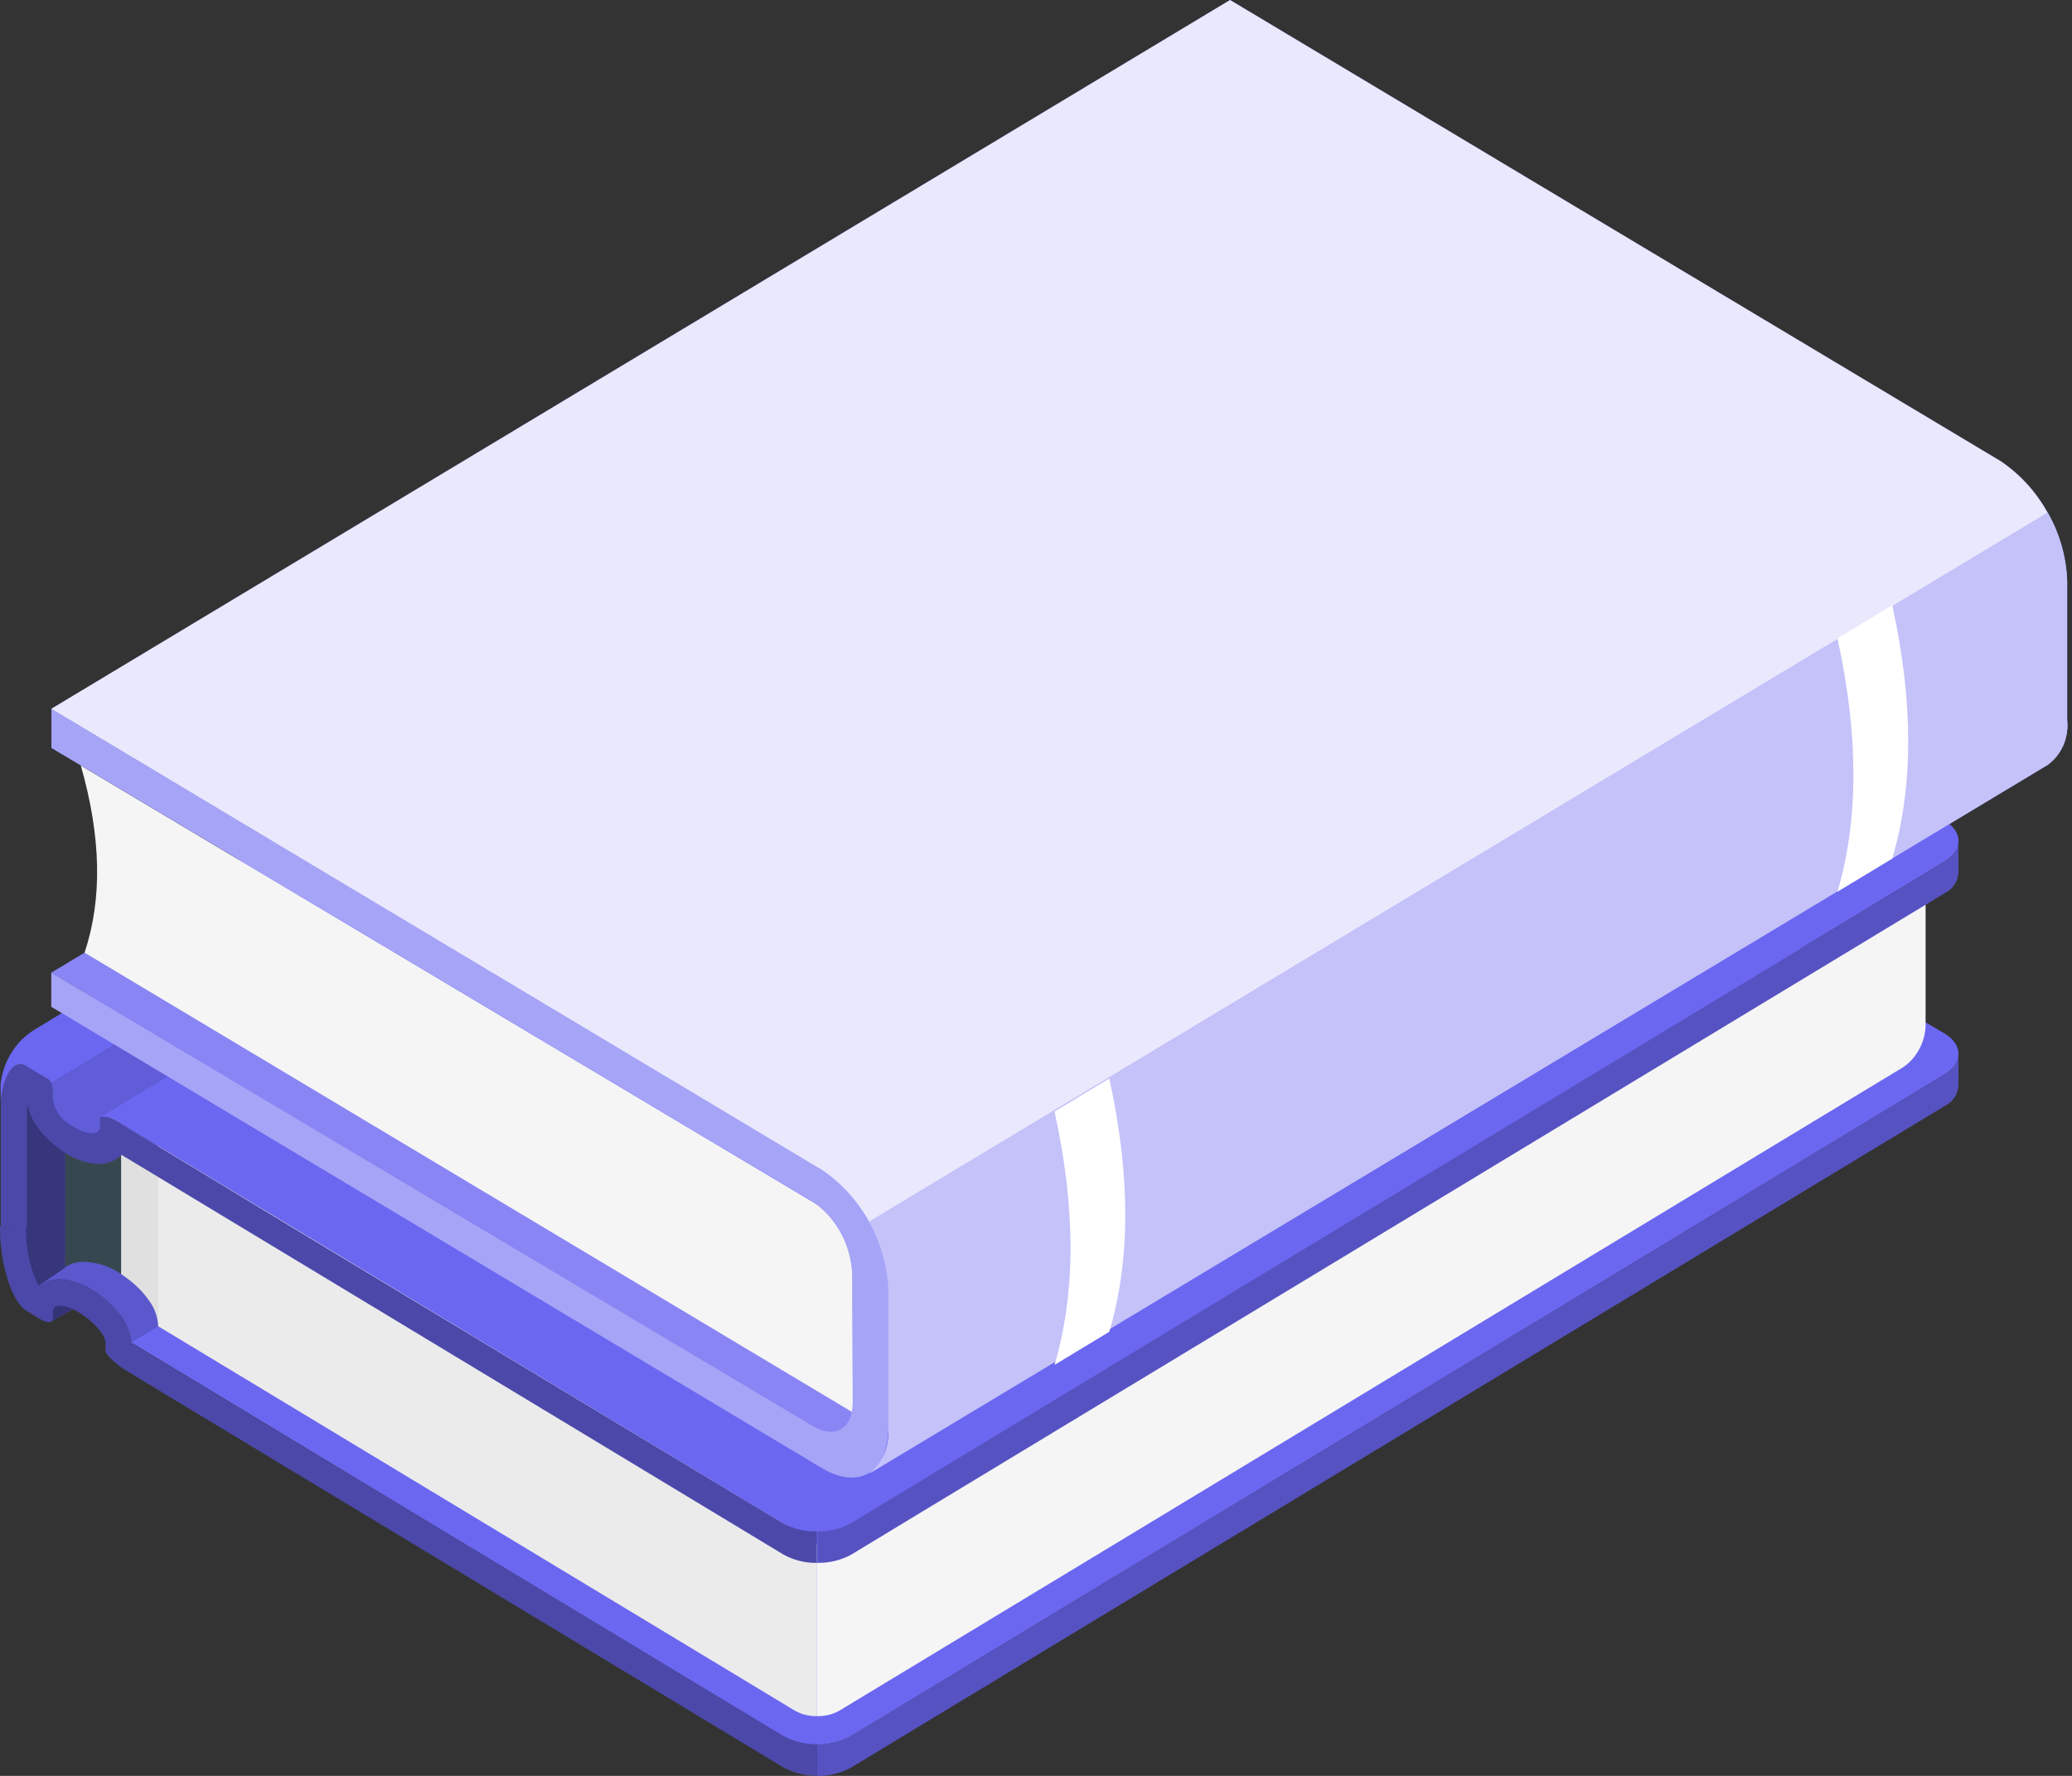 <svg width="77" height="66" viewBox="0 0 77 66" fill="none" xmlns="http://www.w3.org/2000/svg">
<rect x="0" y="0" width="77" height="66" fill="#333333" stroke="none"/>
<path d="M1.911 49.107L3.146 48.419L2.022 48.137C1.917 48.271 1.85 48.433 1.83 48.605C1.811 48.777 1.839 48.951 1.911 49.107Z" fill="#6B67F1"/>
<path opacity="0.5" d="M1.911 49.107L3.146 48.419L2.022 48.137C1.917 48.271 1.85 48.433 1.83 48.605C1.811 48.777 1.839 48.951 1.911 49.107Z" fill="black"/>
<path d="M31.618 64.526C31.229 64.732 30.799 64.839 30.364 64.839C29.928 64.839 29.498 64.732 29.11 64.526L3.919 49.316L46.092 24.214L47.077 23.618L72.267 38.411C72.957 38.833 72.957 39.517 72.267 39.929L31.618 64.526Z" fill="#6B67F1"/>
<path d="M24.02 34.576L14.196 40.501L7.825 36.656L0.421 41.131V46.304C0.421 46.983 1.143 47.948 1.407 47.788C1.895 47.914 2.369 48.091 2.823 48.317C3.56 48.757 4.245 49.288 4.863 49.897L27.439 36.656L24.02 34.576Z" fill="#6B67F1"/>
<path opacity="0.15" d="M24.02 34.576L14.196 40.501L7.825 36.656L0.421 41.131V46.304C0.421 46.983 1.143 47.948 1.407 47.788C1.895 47.914 2.369 48.091 2.823 48.317C3.56 48.757 4.245 49.288 4.863 49.897L27.439 36.656L24.02 34.576Z" fill="black"/>
<path d="M4.502 41.757V47.352L4.414 47.294C4.051 47.06 3.637 46.925 3.211 46.901C2.934 46.871 2.656 46.939 2.42 47.095V40.496L4.502 41.757Z" fill="#37474F"/>
<path d="M5.881 49.291C5.862 48.938 5.739 48.599 5.529 48.322C5.424 48.174 5.308 48.034 5.182 47.905L5.062 47.788L4.909 47.653L4.78 47.551C4.687 47.478 4.595 47.415 4.502 47.352V41.781L5.89 42.615V49.291H5.881Z" fill="#E0E0E0"/>
<path opacity="0.4" d="M0.444 46.304C0.444 46.983 1.166 47.948 1.43 47.788L2.42 47.114V42.847L1.43 41.049L0.888 40.845L0.426 41.117L0.444 46.304Z" fill="black"/>
<path d="M30.364 57.374V63.779C30.073 63.788 29.786 63.717 29.531 63.571L26.44 61.704L5.881 49.291V42.586L30.364 57.374Z" fill="#EBEBEB"/>
<path d="M71.559 33.291V38.139C71.545 38.444 71.462 38.74 71.317 39.005C71.172 39.27 70.97 39.495 70.727 39.662L34.288 61.704L31.201 63.571C30.945 63.717 30.656 63.789 30.364 63.779V58.096L71.559 33.291Z" fill="#F5F5F5"/>
<path d="M46.092 15.889L3.919 41.403V42.018C3.919 42.348 3.48 42.469 2.938 42.14C2.397 41.81 1.957 41.403 1.957 40.835L1.902 40.273L44.87 14.279L45.046 14.173C45.089 14.258 45.112 14.352 45.115 14.449V14.72C45.115 15.026 45.55 15.554 46.092 15.889Z" fill="#6B67F1"/>
<path opacity="0.1" d="M46.092 15.889L3.919 41.403V42.018C3.919 42.348 3.48 42.469 2.938 42.14C2.397 41.81 1.957 41.403 1.957 40.835L1.902 40.273L44.87 14.279L45.046 14.173C45.089 14.258 45.112 14.352 45.115 14.449V14.72C45.115 15.026 45.55 15.554 46.092 15.889Z" fill="black"/>
<path d="M29.11 56.613L4.544 41.781C4.197 41.587 3.878 41.432 3.739 41.509L3.919 41.403L46.092 15.889L46.587 15.588C46.809 15.519 47.043 15.501 47.273 15.537C47.502 15.573 47.721 15.662 47.915 15.797L72.267 30.498C72.957 30.92 72.957 31.603 72.267 32.016L31.618 56.613C31.229 56.819 30.799 56.926 30.364 56.926C29.928 56.926 29.498 56.819 29.11 56.613Z" fill="#6B67F1"/>
<path d="M45.046 14.148L44.87 14.255L1.902 40.249C1.881 40.2 1.849 40.159 1.809 40.127C1.772 40.103 1.721 40.079 1.666 40.04L1.356 39.856L0.976 39.623C0.902 39.572 0.813 39.548 0.724 39.556C0.635 39.564 0.551 39.603 0.486 39.667C0.467 39.677 0.451 39.692 0.439 39.71C0.387 39.766 0.344 39.83 0.31 39.9C0.263 39.978 0.225 40.063 0.199 40.152C0.162 40.248 0.132 40.346 0.111 40.447C0.088 40.559 0.065 40.67 0.046 40.792C0.033 40.86 0.026 40.93 0.023 41C0.023 41.053 0.023 41.102 0.023 41.165C0.023 41.228 0.023 41.422 0.023 41.558V40.292C0.068 39.877 0.205 39.477 0.423 39.127C0.64 38.776 0.933 38.483 1.277 38.27L41.927 13.673C42.263 13.467 42.64 13.345 43.028 13.317C43.417 13.288 43.806 13.354 44.166 13.508L44.675 13.823L44.893 13.954C44.959 14.004 45.012 14.071 45.046 14.148Z" fill="#6B67F1"/>
<path d="M29.11 64.521L27.407 63.493L4.886 49.917C4.868 49.564 4.747 49.225 4.539 48.947C4.236 48.531 3.857 48.181 3.424 47.919C3.061 47.685 2.647 47.55 2.221 47.526C1.936 47.523 1.658 47.618 1.43 47.798C1.101 47.113 0.941 46.353 0.967 45.587H0C0 46.983 0.44 48.385 0.981 48.709L1.467 49.01C1.744 49.175 1.962 49.185 1.962 49.01V48.739C1.962 48.433 2.402 48.448 2.943 48.777C3.484 49.107 3.924 49.616 3.924 49.922V50.193C3.924 50.353 4.303 50.702 4.761 50.979L26.444 64.07L29.114 65.685C29.501 65.892 29.93 65.996 30.364 65.99V64.822C29.928 64.836 29.496 64.733 29.11 64.521Z" fill="#6B67F1"/>
<path opacity="0.3" d="M29.11 64.521L27.407 63.493L4.886 49.917C4.868 49.564 4.747 49.225 4.539 48.947C4.236 48.531 3.857 48.181 3.424 47.919C3.061 47.685 2.647 47.55 2.221 47.526C1.936 47.523 1.658 47.618 1.43 47.798C1.101 47.113 0.941 46.353 0.967 45.587H0C0 46.983 0.44 48.385 0.981 48.709L1.467 49.01C1.744 49.175 1.962 49.185 1.962 49.01V48.739C1.962 48.433 2.402 48.448 2.943 48.777C3.484 49.107 3.924 49.616 3.924 49.922V50.193C3.924 50.353 4.303 50.702 4.761 50.979L26.444 64.07L29.114 65.685C29.501 65.892 29.93 65.996 30.364 65.99V64.822C29.928 64.836 29.496 64.733 29.11 64.521Z" fill="black"/>
<path d="M29.109 56.618L27.407 55.594L10.8 45.582L4.544 41.795C4.081 41.524 3.739 41.427 3.711 41.567V41.868C3.711 42.198 3.248 42.198 2.734 41.868C2.533 41.778 2.357 41.636 2.222 41.455C2.087 41.275 1.998 41.062 1.962 40.835V40.51C1.965 40.439 1.954 40.368 1.929 40.301C1.903 40.235 1.864 40.176 1.814 40.127L1.67 40.04L1.36 39.856L0.981 39.623C0.906 39.572 0.817 39.548 0.728 39.556C0.639 39.564 0.555 39.603 0.49 39.667C0.472 39.677 0.456 39.692 0.444 39.71C0.411 39.747 0.381 39.788 0.356 39.832C0.341 39.853 0.327 39.876 0.314 39.9C0.267 39.978 0.23 40.063 0.203 40.152C0.166 40.248 0.137 40.346 0.115 40.447C0.092 40.559 0.069 40.67 0.051 40.792C0.038 40.86 0.03 40.93 0.028 41C0.028 41.053 0.028 41.102 0.028 41.165C0.028 41.228 0.028 41.422 0.028 41.558V45.577H0.995V41.558C0.995 41.451 0.995 41.349 0.995 41.247L1.018 40.99C1.016 40.983 1.016 40.974 1.018 40.966C1.106 41.771 1.837 42.489 2.475 42.872C2.831 43.102 3.237 43.234 3.655 43.255C3.973 43.259 4.281 43.139 4.521 42.92L4.604 42.974L4.775 43.075L26.458 56.167L29.128 57.781C29.508 57.986 29.931 58.09 30.359 58.082V56.913C29.925 56.926 29.495 56.825 29.109 56.618Z" fill="#6B67F1"/>
<path opacity="0.3" d="M29.109 56.618L27.407 55.594L10.8 45.582L4.544 41.795C4.081 41.524 3.739 41.427 3.711 41.567V41.868C3.711 42.198 3.248 42.198 2.734 41.868C2.533 41.778 2.357 41.636 2.222 41.455C2.087 41.275 1.998 41.062 1.962 40.835V40.51C1.965 40.439 1.954 40.368 1.929 40.301C1.903 40.235 1.864 40.176 1.814 40.127L1.67 40.04L1.36 39.856L0.981 39.623C0.906 39.572 0.817 39.548 0.728 39.556C0.639 39.564 0.555 39.603 0.49 39.667C0.472 39.677 0.456 39.692 0.444 39.71C0.411 39.747 0.381 39.788 0.356 39.832C0.341 39.853 0.327 39.876 0.314 39.9C0.267 39.978 0.23 40.063 0.203 40.152C0.166 40.248 0.137 40.346 0.115 40.447C0.092 40.559 0.069 40.67 0.051 40.792C0.038 40.86 0.03 40.93 0.028 41C0.028 41.053 0.028 41.102 0.028 41.165C0.028 41.228 0.028 41.422 0.028 41.558V45.577H0.995V41.558C0.995 41.451 0.995 41.349 0.995 41.247L1.018 40.99C1.016 40.983 1.016 40.974 1.018 40.966C1.106 41.771 1.837 42.489 2.475 42.872C2.831 43.102 3.237 43.234 3.655 43.255C3.973 43.259 4.281 43.139 4.521 42.92L4.604 42.974L4.775 43.075L26.458 56.167L29.128 57.781C29.508 57.986 29.931 58.09 30.359 58.082V56.913C29.925 56.926 29.495 56.825 29.109 56.618Z" fill="black"/>
<path d="M72.781 31.245V32.433C72.77 32.593 72.718 32.747 72.631 32.879C72.544 33.011 72.425 33.116 72.286 33.184L34.306 56.157L31.641 57.772C31.254 57.982 30.823 58.089 30.387 58.082V56.913C30.825 56.923 31.259 56.815 31.645 56.598L33.339 55.57L72.286 32.006C72.426 31.937 72.546 31.83 72.633 31.696C72.72 31.562 72.771 31.406 72.781 31.245Z" fill="#6B67F1"/>
<path opacity="0.2" d="M72.781 31.245V32.433C72.77 32.593 72.718 32.747 72.631 32.879C72.544 33.011 72.425 33.116 72.286 33.184L34.306 56.157L31.641 57.772C31.254 57.982 30.823 58.089 30.387 58.082V56.913C30.825 56.923 31.259 56.815 31.645 56.598L33.339 55.57L72.286 32.006C72.426 31.937 72.546 31.83 72.633 31.696C72.72 31.562 72.771 31.406 72.781 31.245Z" fill="black"/>
<path d="M72.781 39.153V40.346C72.769 40.505 72.717 40.658 72.63 40.789C72.543 40.92 72.424 41.025 72.286 41.092L34.288 64.08L31.622 65.694C31.234 65.901 30.804 66.006 30.368 66V64.831C30.807 64.841 31.24 64.732 31.627 64.516L33.32 63.493L72.267 39.924C72.412 39.857 72.537 39.75 72.628 39.614C72.718 39.478 72.772 39.318 72.781 39.153Z" fill="#6B67F1"/>
<path opacity="0.2" d="M72.781 39.153V40.346C72.769 40.505 72.717 40.658 72.63 40.789C72.543 40.92 72.424 41.025 72.286 41.092L34.288 64.08L31.622 65.694C31.234 65.901 30.804 66.006 30.368 66V64.831C30.807 64.841 31.24 64.732 31.627 64.516L33.32 63.493L72.267 39.924C72.412 39.857 72.537 39.75 72.628 39.614C72.718 39.478 72.772 39.318 72.781 39.153Z" fill="black"/>
<path d="M1.902 36.151L31.858 53.975L75.664 27.632L45.712 9.804L1.902 36.151Z" fill="#6B67F1"/>
<path opacity="0.2" d="M1.902 36.151L31.858 53.975L75.664 27.632L45.712 9.804L1.902 36.151Z" fill="white"/>
<path d="M32.159 52.773L3.142 35.405C3.808 33.417 3.762 31.099 3.003 28.452L31.858 45.66C31.858 45.66 32.349 47.352 32.159 52.773Z" fill="#F5F5F5"/>
<path d="M30.553 43.473C31.267 43.957 31.861 44.61 32.288 45.38C32.715 46.15 32.963 47.015 33.01 47.905V53.088C33.01 54.717 31.909 55.381 30.553 54.567L1.906 37.417V36.151L30.22 53.001C31.034 53.485 31.691 53.093 31.691 52.113L31.668 47.313C31.64 46.779 31.491 46.259 31.235 45.797C30.978 45.334 30.621 44.942 30.192 44.651L1.911 27.797V26.343L30.553 43.473Z" fill="#6B67F1"/>
<path opacity="0.4" d="M30.553 43.473C31.267 43.957 31.861 44.61 32.288 45.38C32.715 46.15 32.963 47.015 33.01 47.905V53.088C33.01 54.717 31.909 55.381 30.553 54.567L1.906 37.417V36.151L30.22 53.001C31.034 53.485 31.691 53.093 31.691 52.113L31.668 47.313C31.64 46.779 31.491 46.259 31.235 45.797C30.978 45.334 30.621 44.942 30.192 44.651L1.911 27.797V26.343L30.553 43.473Z" fill="white"/>
<path d="M1.906 26.343L45.712 0L74.359 17.145C75.073 17.629 75.668 18.283 76.095 19.054C76.522 19.825 76.769 20.691 76.816 21.581V26.76C76.849 27.078 76.799 27.399 76.672 27.69C76.545 27.981 76.345 28.231 76.094 28.413L32.288 54.761C32.538 54.576 32.737 54.325 32.864 54.034C32.991 53.743 33.041 53.421 33.01 53.102V47.919C32.963 47.03 32.715 46.165 32.288 45.395C31.861 44.625 31.267 43.971 30.553 43.487L1.906 26.343Z" fill="#6B67F1"/>
<path opacity="0.85" d="M1.906 26.343L45.712 0L74.359 17.145C75.073 17.629 75.668 18.283 76.095 19.054C76.522 19.825 76.769 20.691 76.816 21.581V26.76C76.849 27.078 76.799 27.399 76.672 27.69C76.545 27.981 76.345 28.231 76.094 28.413L32.288 54.761C32.538 54.576 32.737 54.325 32.864 54.034C32.991 53.743 33.041 53.421 33.01 53.102V47.919C32.963 47.03 32.715 46.165 32.288 45.395C31.861 44.625 31.267 43.971 30.553 43.487L1.906 26.343Z" fill="white"/>
<path d="M32.293 45.412C32.736 46.174 32.984 47.042 33.015 47.934V53.117C33.046 53.436 32.995 53.757 32.869 54.049C32.742 54.34 32.543 54.591 32.293 54.775L76.099 28.428C76.35 28.245 76.549 27.996 76.677 27.705C76.803 27.414 76.853 27.092 76.821 26.774V21.581C76.79 20.688 76.541 19.819 76.099 19.055L32.293 45.412Z" fill="#6B67F1"/>
<path opacity="0.6" d="M32.293 45.412C32.736 46.174 32.984 47.042 33.015 47.934V53.117C33.046 53.436 32.995 53.757 32.869 54.049C32.742 54.34 32.543 54.591 32.293 54.775L76.099 28.428C76.35 28.245 76.549 27.996 76.677 27.705C76.803 27.414 76.853 27.092 76.821 26.774V21.581C76.79 20.688 76.541 19.819 76.099 19.055L32.293 45.412Z" fill="white"/>
<path d="M70.32 22.493C71.115 26.12 71.106 29.252 70.32 31.909L68.284 33.141C69.07 30.483 69.079 27.351 68.284 23.724L70.32 22.493Z" fill="white"/>
<path d="M41.224 40.079C42.02 43.706 42.01 46.838 41.224 49.495L39.188 50.727C39.974 48.069 39.988 44.937 39.188 41.31L41.224 40.079Z" fill="white"/>
</svg>
